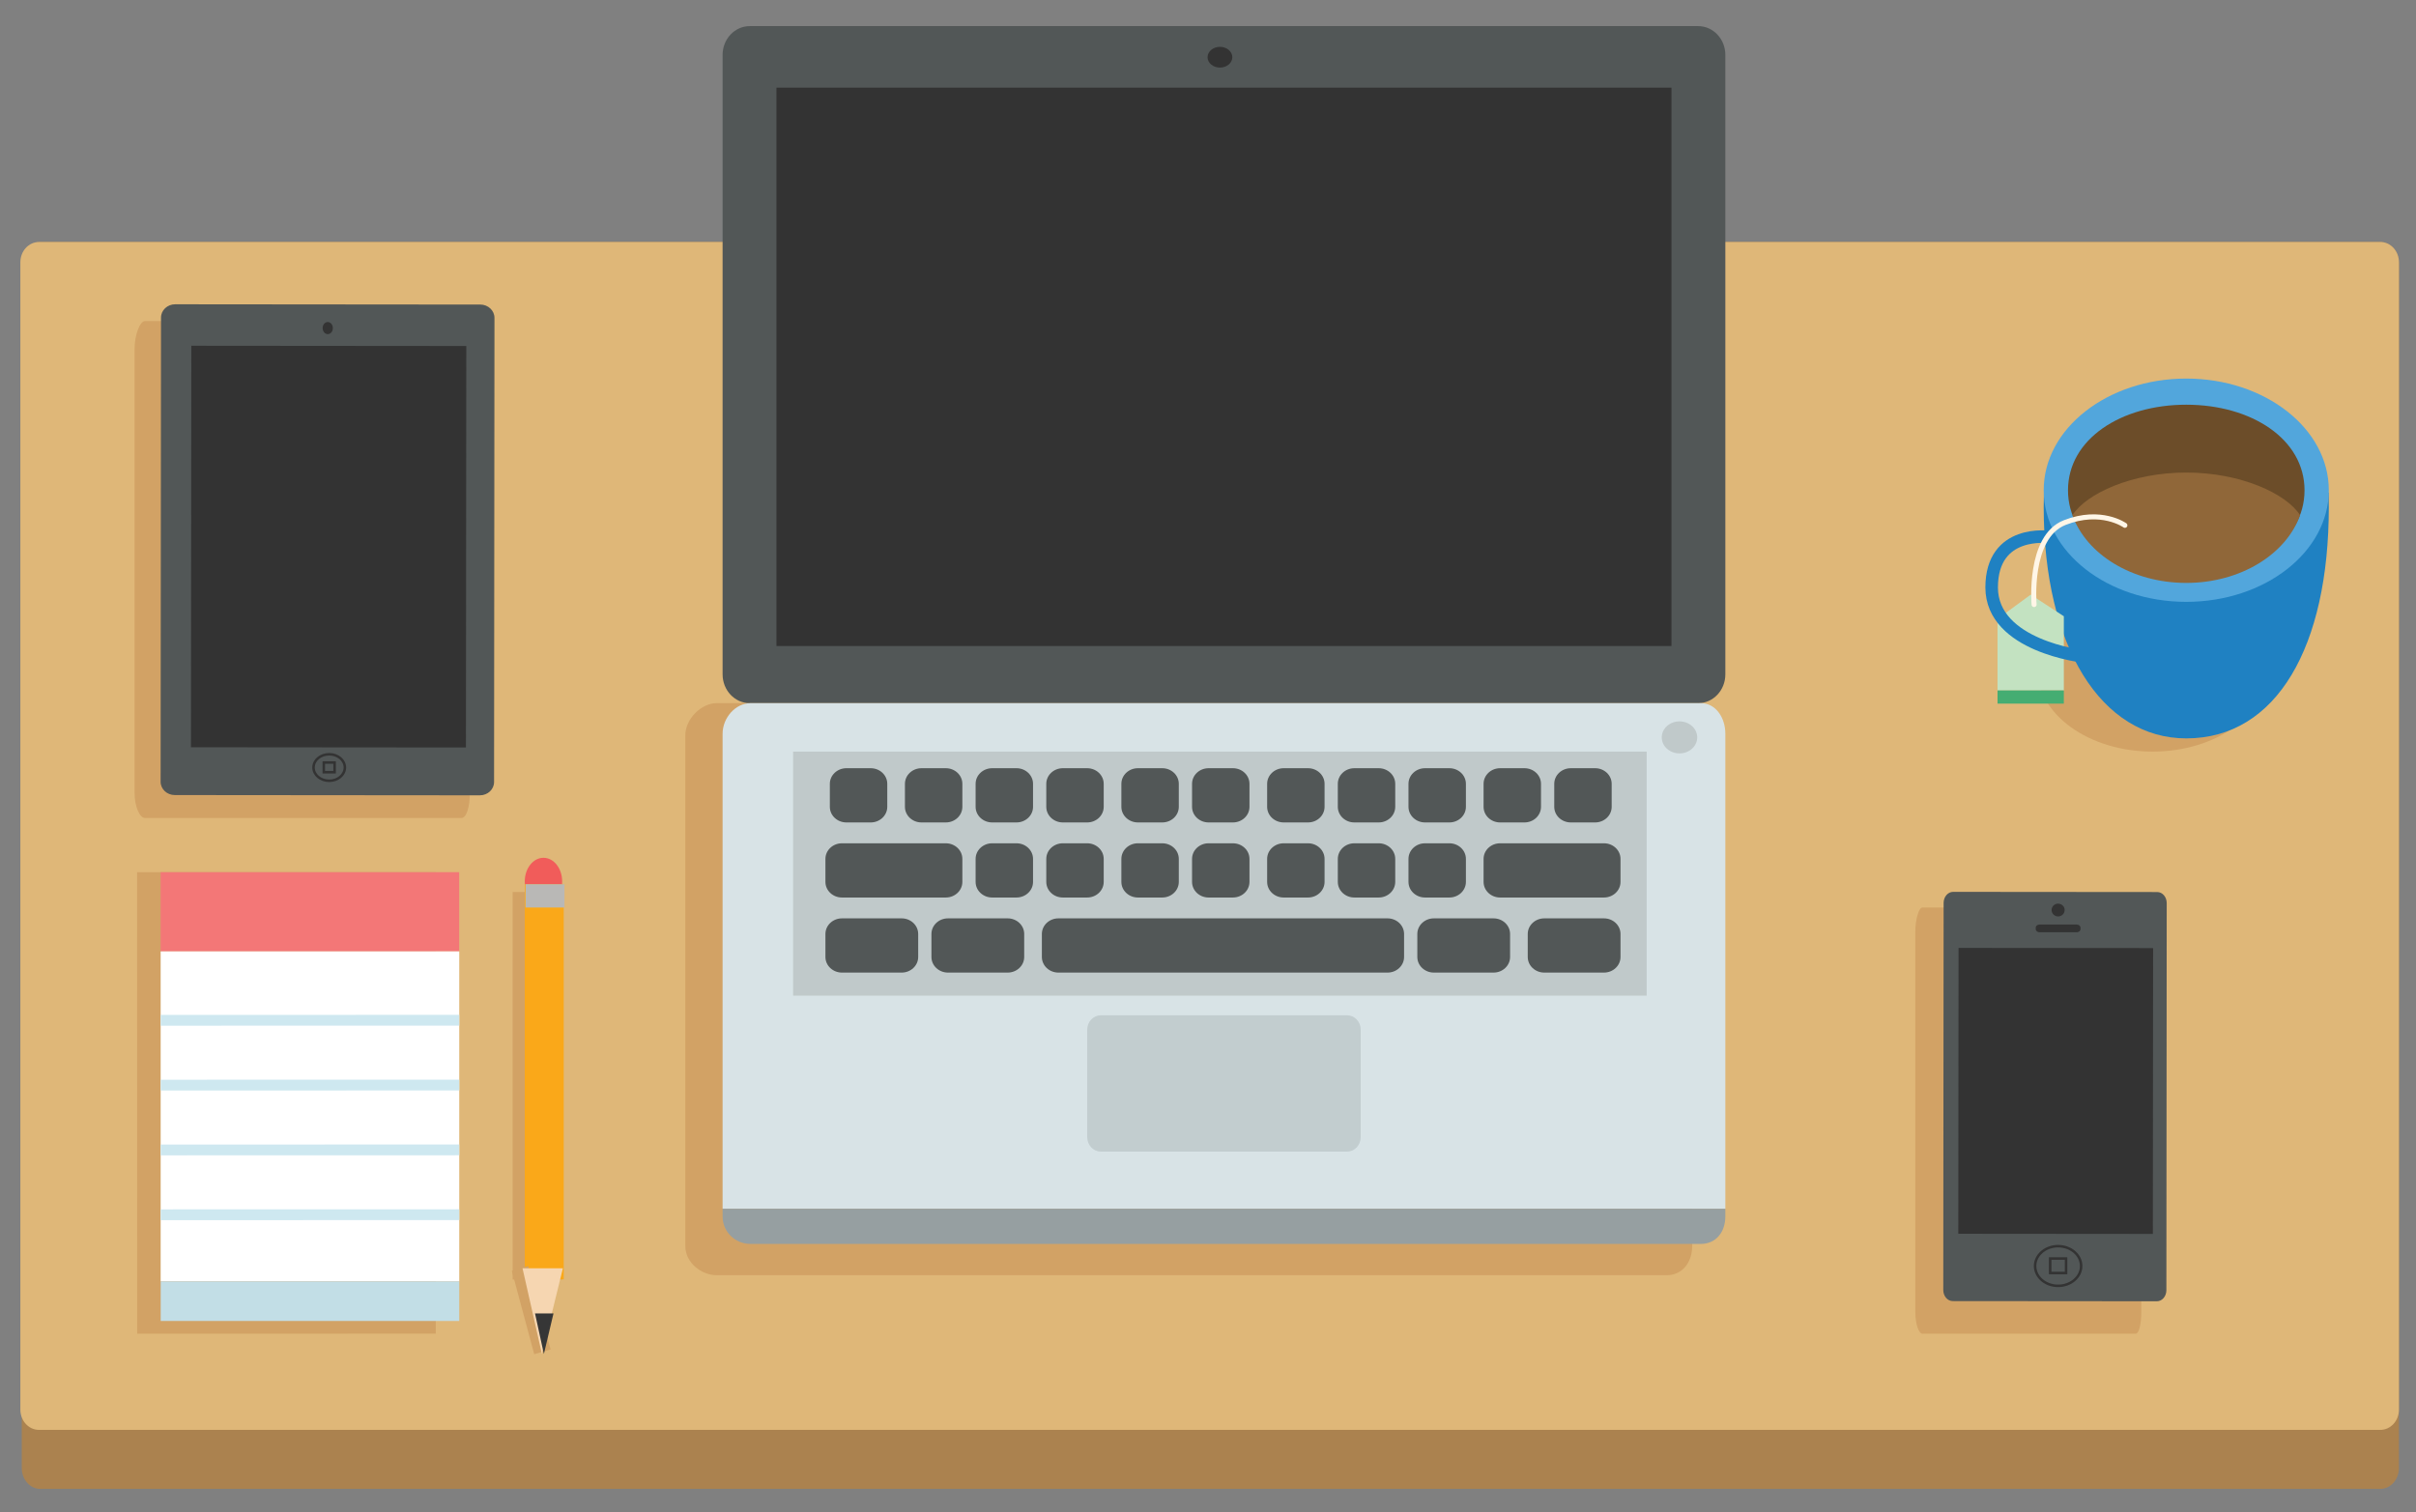 <?xml version="1.0" encoding="utf-8"?>
<!-- Generator: Adobe Illustrator 16.0.0, SVG Export Plug-In . SVG Version: 6.00 Build 0)  -->
<!DOCTYPE svg PUBLIC "-//W3C//DTD SVG 1.1//EN" "http://www.w3.org/Graphics/SVG/1.1/DTD/svg11.dtd">
<svg version="1.1" id="Layer_1" xmlns="http://www.w3.org/2000/svg" xmlns:xlink="http://www.w3.org/1999/xlink" x="0px" y="0px"
	 width="962.338px" height="602.597px" viewBox="0 0 962.338 602.597" enable-background="new 0 0 962.338 602.597"
	 xml:space="preserve">
<rect x="0" y="0" width="962.338" height="602.597" fill="#808080" stroke="none"/>
<g>
	<path fill="#AB824F" d="M955.543,584.869c0,4.61-3.315,8.349-7.404,8.349H16.071c-4.09,0-7.405-3.738-7.405-8.349V104.763
		c0-4.611,3.315-8.347,7.405-8.347h932.068c4.089,0,7.404,3.736,7.404,8.347V584.869L955.543,584.869z"/>
	<path fill="#DFB778" d="M955.543,561.627c0,4.459-3.317,8.075-7.409,8.075H15.521c-4.092,0-7.409-3.616-7.409-8.075V104.492
		c0-4.46,3.317-8.076,7.409-8.076h932.613c4.092,0,7.409,3.616,7.409,8.076V561.627L955.543,561.627z"/>
	<path fill="#D2A265" d="M663.966,280.158H285.409c-5.973,0-12.441,6.182-12.441,12.889v200.353v3.037
		c0,6.704,6.469,11.634,12.441,11.634h378.557c5.973,0,10.069-4.93,10.069-11.634v-3.037V293.046
		C674.035,286.34,669.938,280.158,663.966,280.158z"/>
	<path fill="#525757" d="M687.239,268.68c0,6.339-4.843,11.478-10.816,11.478H298.638c-5.973,0-10.815-5.139-10.815-11.478V21.883
		c0-6.338,4.843-11.478,10.815-11.478h377.785c5.974,0,10.816,5.14,10.816,11.478V268.68z"/>
	<path fill="#D8E3E6" d="M687.239,481.597H287.822V292.342c0-6.34,5.134-12.184,11.107-12.184h378.556
		c5.974,0,9.754,5.844,9.754,12.184V481.597z"/>
	<rect x="315.909" y="299.457" fill="#C0C9CA" width="340" height="97.233"/>
	<path fill="#525757" d="M383.327,351.369c0,3.438-2.951,6.225-6.59,6.225h-41.362c-3.641,0-6.59-2.786-6.59-6.225v-9.154
		c0-3.438,2.95-6.225,6.59-6.225h41.362c3.64,0,6.59,2.787,6.59,6.225V351.369z"/>
	<path fill="#525757" d="M645.479,351.369c0,3.438-2.95,6.225-6.59,6.225h-41.362c-3.641,0-6.591-2.786-6.591-6.225v-9.154
		c0-3.438,2.95-6.225,6.591-6.225h41.362c3.64,0,6.59,2.787,6.59,6.225V351.369z"/>
	<path fill="#525757" d="M365.732,381.281c0,3.438-2.95,6.225-6.59,6.225h-23.768c-3.641,0-6.59-2.787-6.59-6.225v-9.154
		c0-3.438,2.95-6.225,6.59-6.225h23.768c3.641,0,6.59,2.786,6.59,6.225V381.281z"/>
	<path fill="#525757" d="M407.958,381.281c0,3.438-2.949,6.225-6.59,6.225H377.6c-3.641,0-6.59-2.787-6.59-6.225v-9.154
		c0-3.438,2.949-6.225,6.59-6.225h23.769c3.641,0,6.59,2.786,6.59,6.225V381.281z"/>
	<path fill="#525757" d="M601.494,381.281c0,3.438-2.95,6.225-6.591,6.225h-23.768c-3.64,0-6.59-2.787-6.59-6.225v-9.154
		c0-3.438,2.95-6.225,6.59-6.225h23.768c3.641,0,6.591,2.786,6.591,6.225V381.281z"/>
	<path fill="#525757" d="M645.479,381.281c0,3.438-2.95,6.225-6.59,6.225h-23.769c-3.641,0-6.591-2.787-6.591-6.225v-9.154
		c0-3.438,2.95-6.225,6.591-6.225h23.769c3.64,0,6.59,2.786,6.59,6.225V381.281z"/>
	<path fill="#525757" d="M559.268,381.281c0,3.438-2.95,6.225-6.59,6.225H421.586c-3.64,0-6.59-2.787-6.59-6.225v-9.154
		c0-3.438,2.95-6.225,6.59-6.225h131.093c3.64,0,6.59,2.786,6.59,6.225L559.268,381.281L559.268,381.281z"/>
	<path fill="#525757" d="M353.416,321.458c0,3.438-2.949,6.225-6.59,6.225h-9.692c-3.641,0-6.591-2.787-6.591-6.225v-9.155
		c0-3.437,2.95-6.225,6.591-6.225h9.692c3.641,0,6.59,2.788,6.59,6.225V321.458z"/>
	<path fill="#525757" d="M383.327,321.458c0,3.438-2.951,6.225-6.59,6.225h-9.693c-3.639,0-6.59-2.787-6.59-6.225v-9.155
		c0-3.437,2.951-6.225,6.59-6.225h9.693c3.64,0,6.59,2.788,6.59,6.225V321.458z"/>
	<path fill="#525757" d="M411.477,321.458c0,3.438-2.951,6.225-6.59,6.225h-9.692c-3.641,0-6.591-2.787-6.591-6.225v-9.155
		c0-3.437,2.95-6.225,6.591-6.225h9.692c3.64,0,6.59,2.788,6.59,6.225V321.458z"/>
	<path fill="#525757" d="M439.628,321.458c0,3.438-2.95,6.225-6.59,6.225h-9.694c-3.639,0-6.589-2.787-6.589-6.225v-9.155
		c0-3.437,2.95-6.225,6.589-6.225h9.694c3.64,0,6.59,2.788,6.59,6.225V321.458z"/>
	<path fill="#525757" d="M469.538,321.458c0,3.438-2.95,6.225-6.59,6.225h-9.692c-3.64,0-6.59-2.787-6.59-6.225v-9.155
		c0-3.437,2.95-6.225,6.59-6.225h9.692c3.641,0,6.59,2.788,6.59,6.225V321.458z"/>
	<path fill="#525757" d="M497.688,321.458c0,3.438-2.951,6.225-6.59,6.225h-9.693c-3.64,0-6.59-2.787-6.59-6.225v-9.155
		c0-3.437,2.951-6.225,6.59-6.225h9.693c3.639,0,6.59,2.788,6.59,6.225V321.458z"/>
	<path fill="#525757" d="M527.599,321.458c0,3.438-2.949,6.225-6.591,6.225h-9.692c-3.641,0-6.591-2.787-6.591-6.225v-9.155
		c0-3.437,2.95-6.225,6.591-6.225h9.692c3.642,0,6.591,2.788,6.591,6.225V321.458z"/>
	<path fill="#525757" d="M555.749,321.458c0,3.438-2.95,6.225-6.59,6.225h-9.693c-3.64,0-6.59-2.787-6.59-6.225v-9.155
		c0-3.437,2.95-6.225,6.59-6.225h9.693c3.64,0,6.59,2.788,6.59,6.225V321.458z"/>
	<path fill="#525757" d="M583.899,321.458c0,3.438-2.949,6.225-6.59,6.225h-9.693c-3.64,0-6.59-2.787-6.59-6.225v-9.155
		c0-3.437,2.95-6.225,6.59-6.225h9.693c3.641,0,6.59,2.788,6.59,6.225V321.458z"/>
	<path fill="#525757" d="M613.81,321.458c0,3.438-2.949,6.225-6.59,6.225h-9.692c-3.641,0-6.591-2.787-6.591-6.225v-9.155
		c0-3.437,2.95-6.225,6.591-6.225h9.692c3.641,0,6.59,2.788,6.59,6.225V321.458z"/>
	<path fill="#525757" d="M411.477,351.369c0,3.438-2.951,6.225-6.59,6.225h-9.692c-3.641,0-6.591-2.786-6.591-6.225v-9.154
		c0-3.438,2.95-6.225,6.591-6.225h9.692c3.64,0,6.59,2.787,6.59,6.225V351.369z"/>
	<path fill="#525757" d="M439.628,351.369c0,3.438-2.95,6.225-6.59,6.225h-9.694c-3.639,0-6.589-2.786-6.589-6.225v-9.154
		c0-3.438,2.95-6.225,6.589-6.225h9.694c3.64,0,6.59,2.787,6.59,6.225V351.369z"/>
	<path fill="#525757" d="M469.538,351.369c0,3.438-2.95,6.225-6.59,6.225h-9.692c-3.64,0-6.59-2.786-6.59-6.225v-9.154
		c0-3.438,2.95-6.225,6.59-6.225h9.692c3.641,0,6.59,2.787,6.59,6.225V351.369z"/>
	<path fill="#525757" d="M497.688,351.369c0,3.438-2.951,6.225-6.59,6.225h-9.693c-3.64,0-6.59-2.786-6.59-6.225v-9.154
		c0-3.438,2.951-6.225,6.59-6.225h9.693c3.639,0,6.59,2.787,6.59,6.225V351.369z"/>
	<path fill="#525757" d="M527.599,351.369c0,3.438-2.949,6.225-6.591,6.225h-9.692c-3.641,0-6.591-2.786-6.591-6.225v-9.154
		c0-3.438,2.95-6.225,6.591-6.225h9.692c3.642,0,6.591,2.787,6.591,6.225V351.369z"/>
	<path fill="#525757" d="M555.749,351.369c0,3.438-2.95,6.225-6.59,6.225h-9.693c-3.64,0-6.59-2.786-6.59-6.225v-9.154
		c0-3.438,2.95-6.225,6.59-6.225h9.693c3.64,0,6.59,2.787,6.59,6.225V351.369z"/>
	<path fill="#525757" d="M583.899,351.369c0,3.438-2.949,6.225-6.59,6.225h-9.693c-3.64,0-6.59-2.786-6.59-6.225v-9.154
		c0-3.438,2.95-6.225,6.59-6.225h9.693c3.641,0,6.59,2.787,6.59,6.225V351.369z"/>
	<path fill="#525757" d="M641.961,321.458c0,3.438-2.95,6.225-6.591,6.225h-9.693c-3.639,0-6.59-2.787-6.59-6.225v-9.155
		c0-3.437,2.951-6.225,6.59-6.225h9.693c3.641,0,6.591,2.788,6.591,6.225V321.458z"/>
	<rect x="309.278" y="34.928" fill="#333333" width="356.505" height="222.459"/>
	<ellipse fill="#D2A265" cx="857.407" cy="266.321" rx="45.967" ry="33.136"/>
	<path fill="#969FA1" d="M687.239,484.613c0,6.338-3.78,10.998-9.754,10.998H298.929c-5.973,0-11.107-4.66-11.107-10.998v-3.016
		h399.417V484.613z"/>
	<path fill="#C2CDCF" d="M541.997,453.087c0,3.17-2.422,5.738-5.408,5.738h-98.116c-2.987,0-5.408-2.568-5.408-5.738v-42.824
		c0-3.17,2.421-5.738,5.408-5.738h98.116c2.986,0,5.408,2.568,5.408,5.738V453.087z"/>
	<polygon fill="#D2A265" points="173.567,515.146 173.541,379.937 173.534,347.488 54.605,347.515 54.612,379.966 54.639,515.174 
		54.642,531.399 173.57,531.369 	"/>
	<rect x="63.976" y="347.501" fill="#F37777" width="118.929" height="31.555"/>
	<rect x="63.993" y="379.056" fill="#FFFFFF" width="118.93" height="131.476"/>
	<rect x="64.008" y="510.534" fill="#C2DEE6" width="118.929" height="15.777"/>
	<polygon fill="#CEE8F0" points="182.938,486.12 64.009,486.147 64.006,481.85 182.935,481.823 	"/>
	<polygon fill="#CEE8F0" points="182.938,460.293 64.009,460.321 64.006,456.022 182.935,455.995 	"/>
	<polygon fill="#CEE8F0" points="182.938,434.466 64.009,434.494 64.006,430.195 182.935,430.167 	"/>
	<polygon fill="#CEE8F0" points="182.938,408.638 64.009,408.666 64.006,404.368 182.935,404.339 	"/>
	<g>
		<path fill="#1F81C2" d="M814.134,196.267c-0.055,3.503-0.09,3.935-0.09,5.801c0,55.573,22.984,92.128,56.783,92.128
			c36.053,0,56.783-36.616,56.783-92.189c0-1.866-0.035-2.238-0.09-5.742L814.134,196.267L814.134,196.267z"/>
		<polygon fill="#C3E2C1" points="795.655,275.091 822.063,275.091 822.063,245.533 808.859,236.923 795.655,246.61 		"/>
		<path fill="none" stroke="#1F81C2" stroke-width="5" stroke-miterlimit="10" d="M816.297,213.967c0,0-22.983-3.35-22.983,20.087
			c0,23.438,36.504,27.476,36.504,27.476"/>
		<ellipse fill="#52A6DC" cx="870.828" cy="195.313" rx="56.783" ry="44.48"/>
		<path fill="#6C4D29" d="M917.937,195.347c0,20.379-21.091,34.032-47.108,34.032c-26.019,0-47.108-13.653-47.108-34.032
			c0-20.38,21.091-34.101,47.108-34.101S917.937,174.967,917.937,195.347z"/>
		<path fill="#906739" d="M916.164,205.267c-5.537-8.628-23.712-16.993-45.336-16.993c-21.621,0-39.8,8.365-45.337,16.993
			c5.538,15.557,23.716,26.983,45.337,26.983C892.452,232.25,910.627,220.824,916.164,205.267z"/>
		<path fill="none" stroke="#FFF6E7" stroke-width="2" stroke-linecap="round" stroke-miterlimit="10" d="M846.379,209.303
			c0,0-9.464-6.817-23.998-1.076c-14.534,5.742-12.168,32.644-12.168,32.644"/>
		<rect x="795.655" y="275.091" fill="#45AD72" width="26.408" height="5.255"/>
	</g>
	<ellipse fill="#333333" cx="485.927" cy="22.795" rx="4.931" ry="4.136"/>
	<g>
		<polygon fill="#D2A265" points="223.927,496.151 223.923,382.62 223.922,355.373 204.193,355.396 204.194,382.644 
			204.199,496.174 204.199,509.798 223.928,509.773 		"/>
		<ellipse fill="#F15C5A" cx="216.472" cy="351.2" rx="7.45" ry="9.435"/>
		<rect x="209.021" y="352.302" fill="#FAA819" width="15.519" height="157.435"/>
		<polygon fill="#D2A265" points="218.534,534.711 211.978,510.276 210.404,504.413 203.867,506.328 205.441,512.192 
			211.997,536.625 212.784,539.558 219.32,537.643 		"/>
		<polygon fill="#F6D6B1" points="224.208,505.33 215.84,539.398 208.133,505.33 		"/>
		<polygon fill="#363636" points="220.468,523.298 216.636,539.472 213.105,523.298 		"/>
		<rect x="209.318" y="352.302" fill="#B9B8B6" width="15.52" height="9.279"/>
	</g>
	<ellipse fill="#C0C9CA" cx="668.972" cy="293.796" rx="7.063" ry="6.38"/>
	<g>
		<path fill="#D2A265" d="M850.649,361.582h-84.948c-1.341,0-2.792,4.605-2.792,9.602v149.271v2.263
			c0,4.995,1.451,8.668,2.792,8.668h84.948c1.34,0,2.26-3.673,2.26-8.668v-2.263V371.183
			C852.909,366.187,851.989,361.582,850.649,361.582z"/>
		<path fill="#525757" d="M859.269,355.412c2.087,0.002,3.778,1.98,3.776,4.418l-0.134,154.22c-0.002,2.438-1.696,4.412-3.785,4.411
			l-81.304-0.07c-2.088-0.002-3.779-1.98-3.778-4.418l0.135-154.219c0.002-2.438,1.697-4.414,3.784-4.412L859.269,355.412z"/>
		
			<rect x="761.881" y="395.907" transform="matrix(-8.659799e-04 1 -1 -8.659799e-04 1254.19 -383.796)" fill="#333333" width="113.892" height="77.495"/>
		<path fill="#333333" d="M828.704,370.208c0,0.68-0.668,1.23-1.492,1.23h-14.846c-0.825,0-1.494-0.551-1.494-1.23v-0.615
			c0-0.678,0.669-1.229,1.494-1.229h14.846c0.824,0,1.492,0.551,1.492,1.229V370.208z"/>
		<ellipse fill="#333333" cx="819.788" cy="362.582" rx="2.602" ry="2.545"/>
		<ellipse fill="none" stroke="#333333" stroke-miterlimit="10" cx="819.788" cy="504.413" rx="9.174" ry="7.908"/>
		<rect x="816.626" y="501.43" fill="none" stroke="#333333" stroke-miterlimit="10" width="6.324" height="5.778"/>
	</g>
	<g>
		<path fill="#D2A265" d="M183.797,127.914H57.748c-1.989,0-4.143,5.371-4.143,11.197v174.058v2.639
			c0,5.824,2.154,10.107,4.143,10.107h126.049c1.989,0,3.353-4.283,3.353-10.107v-2.639V139.111
			C187.15,133.285,185.786,127.914,183.797,127.914z"/>
		<path fill="#525757" d="M191.308,121.341c3.121,0.003,5.649,2.376,5.647,5.3l-0.16,184.949c-0.003,2.924-2.535,5.292-5.656,5.29
			l-121.516-0.105c-3.121-0.003-5.649-2.376-5.647-5.3l0.16-184.949c0.003-2.924,2.536-5.293,5.656-5.291L191.308,121.341z"/>
		
			<rect x="50.914" y="163.027" transform="matrix(-8.699138e-04 1 -1 -8.699138e-04 348.803 87.086)" fill="#333333" width="159.964" height="109.533"/>
		<ellipse fill="#333333" cx="130.545" cy="130.717" rx="2.036" ry="2.414"/>
		<ellipse fill="none" stroke="#333333" stroke-miterlimit="10" cx="131.125" cy="305.804" rx="6.248" ry="5.283"/>
		<rect x="128.971" y="303.812" fill="none" stroke="#333333" stroke-miterlimit="10" width="4.308" height="3.86"/>
	</g>
</g>
</svg>
